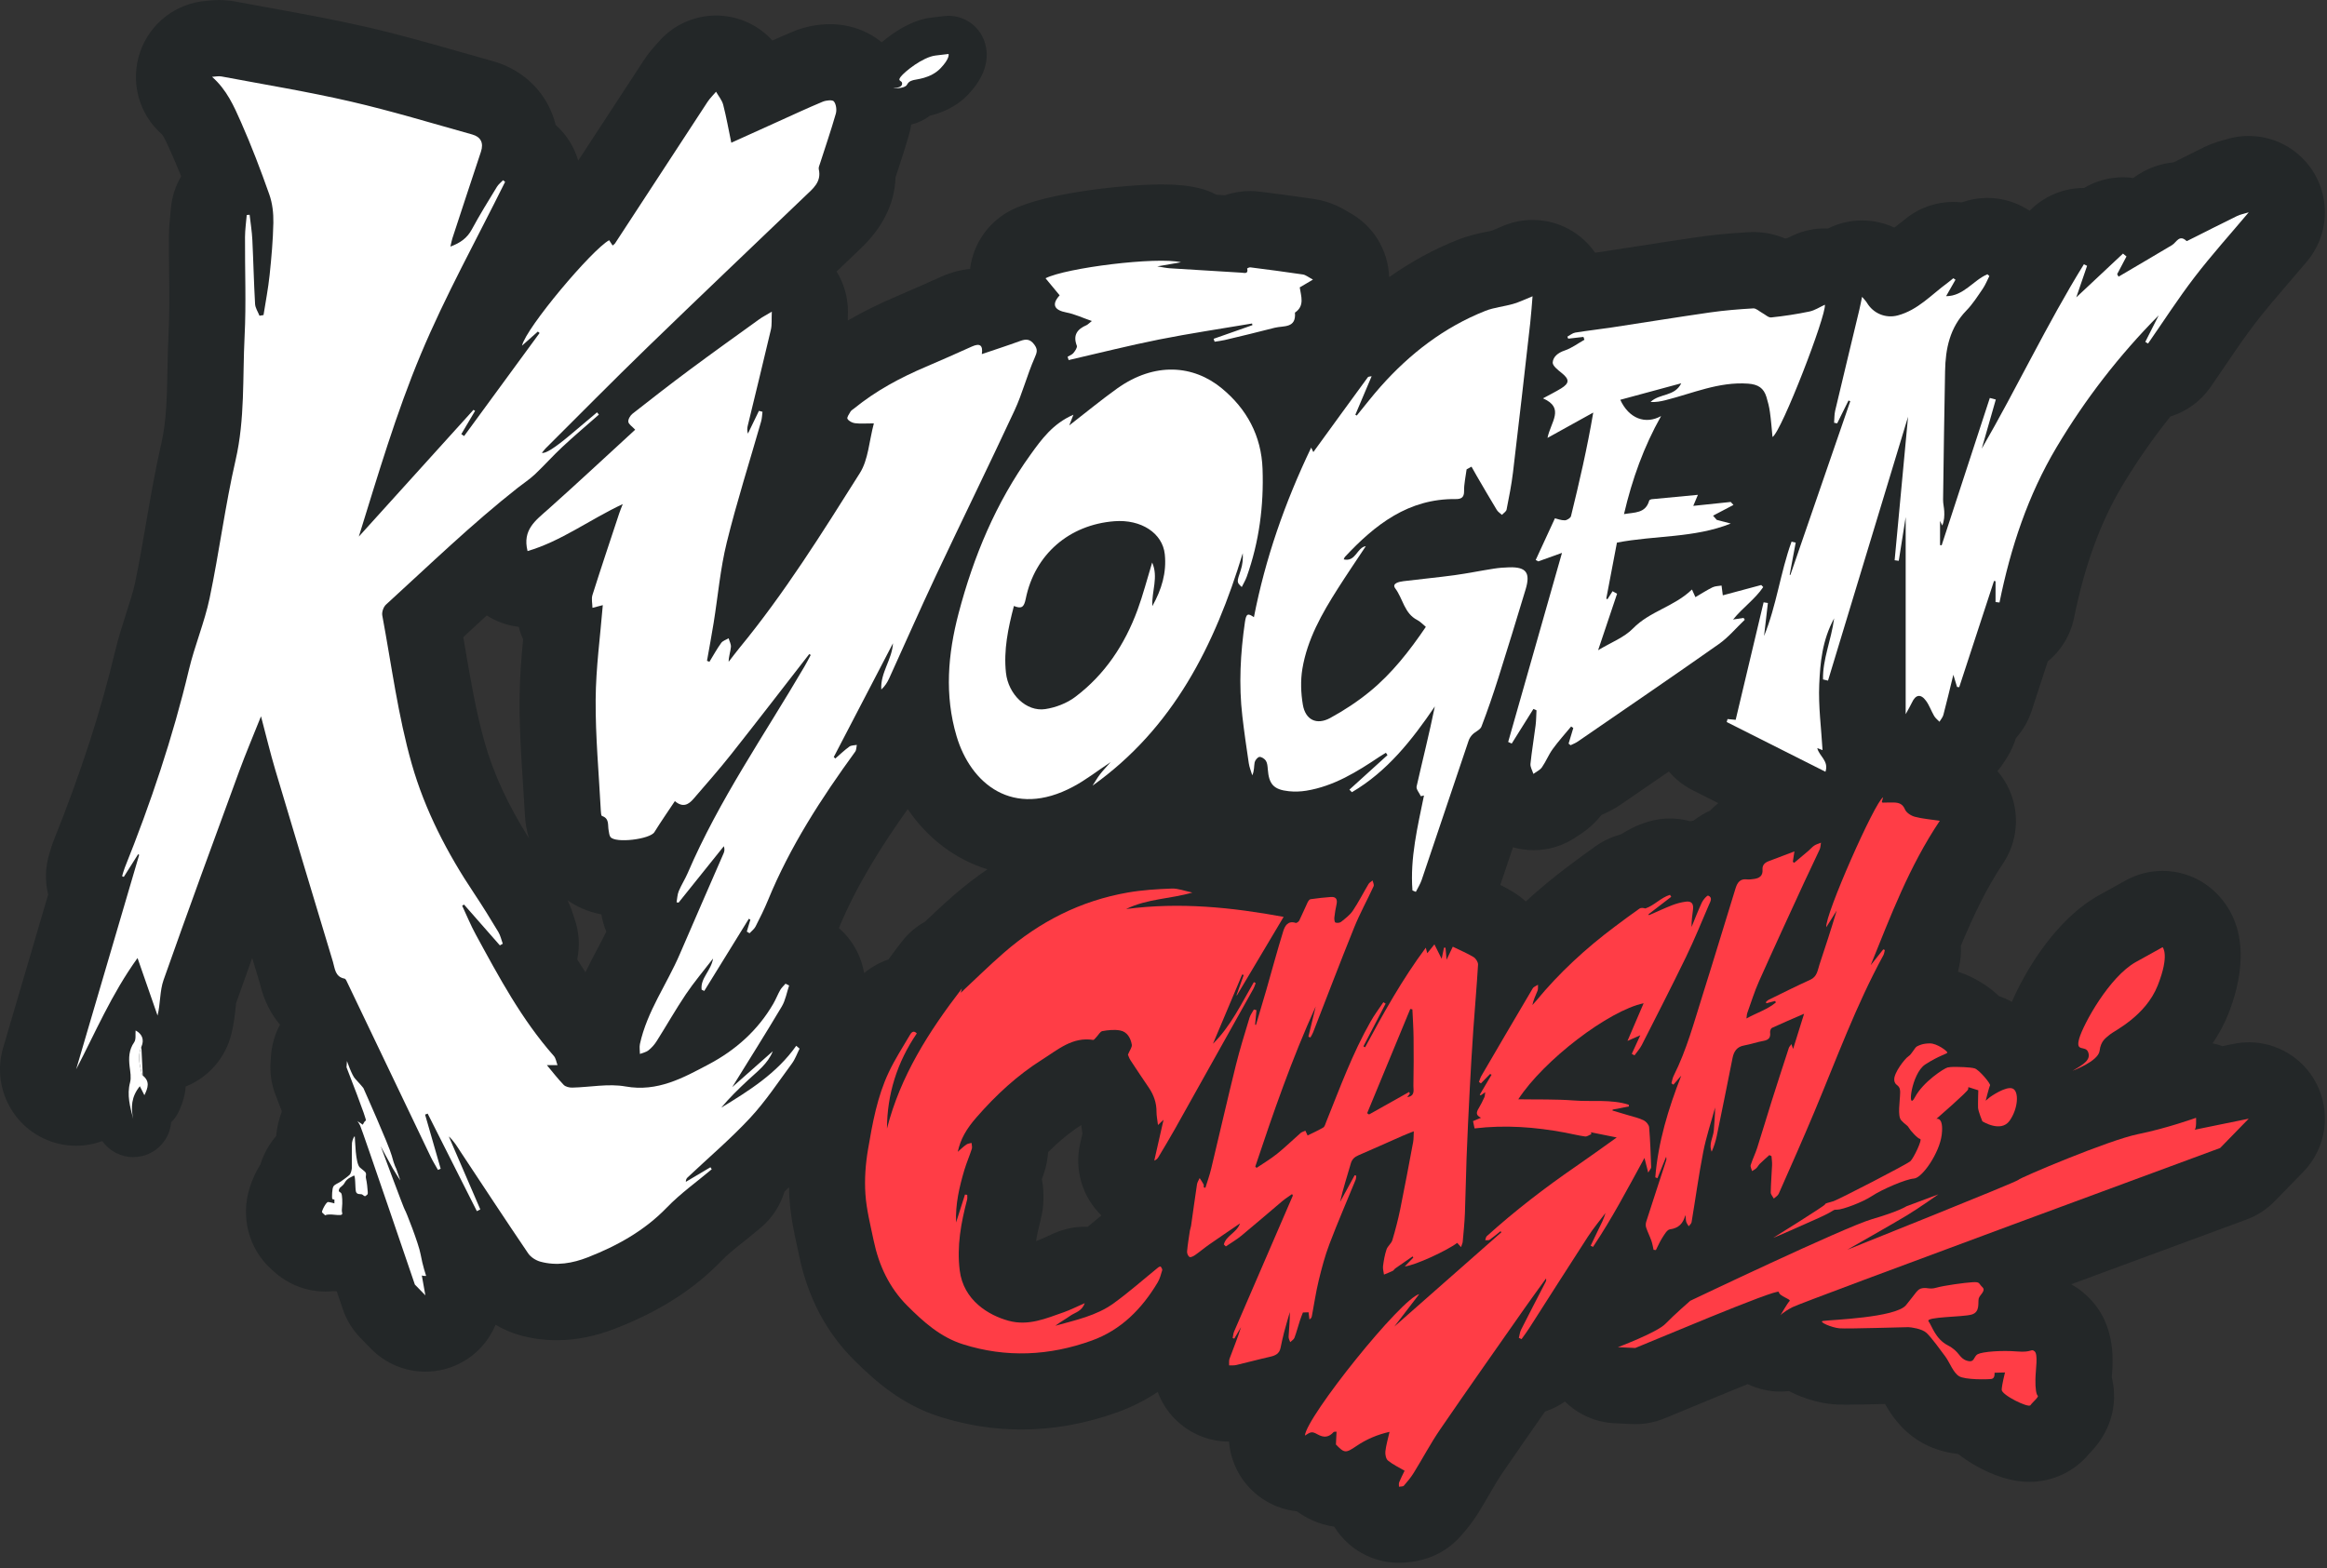 <svg width="224" height="151" viewBox="0 0 224 151" fill="none" xmlns="http://www.w3.org/2000/svg">
<rect x="0" y="0" width="224" height="151" fill="#333333" stroke="none"/>
<g clip-path="url(#clip0_237_22224)">
<path d="M216.469 100.359C215.985 100.359 215.498 100.409 215.011 100.507C214.684 100.572 214.317 100.65 213.929 100.727C213.621 100.613 213.303 100.526 212.986 100.455C213.562 99.617 214.089 98.671 214.512 97.602C215.615 94.816 216.935 89.61 213.362 86.015C211.95 84.596 210.072 83.854 208.17 83.854C206.961 83.854 205.743 84.154 204.63 84.769L202.065 86.191C197.869 88.513 194.916 93.555 193.664 96.464C193.263 96.241 192.847 96.053 192.418 95.907C191.943 95.447 191.373 95.002 190.695 94.588C189.967 94.142 189.227 93.802 188.478 93.561C188.515 93.41 188.549 93.267 188.574 93.138C188.737 92.442 188.793 91.743 188.756 91.06C189.936 88.241 191.182 85.573 192.813 83.14C194.213 81.05 194.447 78.392 193.439 76.089C193.143 75.412 192.748 74.793 192.276 74.249C192.495 73.99 192.699 73.718 192.884 73.427C193.282 72.846 193.738 72.088 194.055 71.068C194.718 70.329 195.239 69.445 195.563 68.453L197.12 63.692C198.381 62.653 199.306 61.191 199.654 59.475C200.672 54.461 202.176 50.322 204.26 46.825C205.66 44.476 207.223 42.229 208.931 40.099C210.442 39.632 211.814 38.673 212.782 37.279C213.251 36.605 213.713 35.925 214.176 35.242C215.162 33.789 216.093 32.42 217.064 31.152C218.06 29.854 219.179 28.552 220.363 27.174C220.903 26.546 221.446 25.912 221.991 25.266C223.113 23.974 223.795 22.286 223.795 20.44C223.795 16.542 220.77 13.355 216.944 13.108C216.784 13.098 216.624 13.092 216.463 13.092C216.226 13.092 215.985 13.105 215.748 13.126C215.227 13.176 214.724 13.281 214.243 13.435C214.213 13.445 214.182 13.451 214.151 13.46C213.71 13.578 212.973 13.775 212.128 14.19C211.163 14.663 210.198 15.145 209.24 15.63C208.108 15.738 206.727 16.122 205.349 17.136C205.022 17.093 204.692 17.068 204.362 17.068C203.064 17.068 201.769 17.411 200.622 18.097C200.616 18.097 200.61 18.097 200.604 18.097C198.662 18.097 196.765 18.873 195.375 20.292C194.16 19.482 192.745 19.059 191.311 19.059C190.482 19.059 189.65 19.201 188.845 19.488C188.574 19.457 188.302 19.442 188.028 19.442C186.397 19.442 184.772 19.986 183.437 21.062C183.354 21.13 183.271 21.198 183.188 21.266L183.104 21.334C182.836 21.532 182.583 21.727 182.346 21.915C181.381 21.464 180.323 21.226 179.244 21.226C178.655 21.226 178.06 21.297 177.471 21.445C176.944 21.575 176.445 21.764 175.97 22.002C175.865 21.998 175.763 21.992 175.659 21.992C174.632 21.992 173.602 22.209 172.643 22.645C172.428 22.744 172.236 22.836 172.073 22.92C171.993 22.935 171.913 22.948 171.833 22.963C171.031 22.626 170.004 22.342 168.796 22.342C168.657 22.342 168.494 22.348 168.355 22.354C166.449 22.465 164.976 22.608 163.558 22.808C161.532 23.099 159.497 23.418 157.53 23.724C156.365 23.906 155.196 24.088 154.031 24.265C153.87 24.289 153.707 24.308 153.547 24.332C152.236 22.444 150.066 21.201 147.606 21.179C147.581 21.179 147.553 21.179 147.529 21.179C147.445 21.179 147.365 21.179 147.282 21.182C146.339 21.213 145.441 21.424 144.621 21.782C144.421 21.866 144.227 21.946 144.039 22.029C143.891 22.091 143.696 22.175 143.601 22.212C143.499 22.236 143.283 22.28 143.123 22.314C142.395 22.459 141.399 22.663 140.286 23.105C137.99 24.017 135.797 25.22 133.719 26.688C133.636 24.057 132.153 21.671 129.835 20.434L129.779 20.4C129.289 20.104 128.139 19.408 126.514 19.164C124.816 18.907 123.123 18.691 121.486 18.48L121.295 18.456C120.986 18.416 120.656 18.394 120.348 18.394C119.522 18.394 118.696 18.536 117.909 18.799C117.638 18.784 117.37 18.765 117.099 18.75C116.562 18.468 115.986 18.249 115.372 18.103C114.376 17.868 113.242 17.757 111.799 17.757C108.565 17.757 100.749 18.508 97.339 20.239C95.35 21.25 93.929 23.114 93.476 25.303C93.436 25.501 93.405 25.696 93.383 25.894C92.449 25.983 91.515 26.234 90.59 26.648L90.504 26.685C89.052 27.334 87.68 27.949 86.289 28.54C84.591 29.26 83.04 30.03 81.612 30.861C81.612 30.821 81.612 30.778 81.612 30.741C81.612 30.651 81.612 30.552 81.612 30.447C81.621 30.302 81.625 30.154 81.625 30.005C81.625 28.589 81.224 27.266 80.53 26.144C81.208 25.495 81.89 24.846 82.568 24.197L82.716 24.057C84.96 21.958 86.126 19.624 86.2 17.093C86.246 16.95 86.292 16.808 86.342 16.663C86.727 15.485 87.128 14.27 87.492 12.993C87.587 12.666 87.661 12.332 87.714 11.995C88.401 11.825 89.002 11.537 89.499 11.142C90.454 10.916 91.95 10.4 93.171 9.126C95.443 6.752 95.095 4.755 94.684 3.775C94.052 2.266 92.499 1.354 90.877 1.549L89.631 1.697C87.794 1.917 86.006 3.101 84.877 4.072C83.508 2.952 81.76 2.328 79.889 2.328C78.702 2.328 77.453 2.575 76.377 3.024C75.687 3.311 75.011 3.608 74.352 3.901C73.137 2.563 71.46 1.704 69.625 1.53C69.394 1.509 69.16 1.496 68.928 1.496C66.792 1.496 64.748 2.433 63.348 4.084C63.314 4.121 63.277 4.164 63.237 4.208C62.944 4.529 62.454 5.07 61.979 5.797C59.975 8.854 57.98 11.911 55.983 14.972L55.659 15.466C55.283 14.168 54.546 12.966 53.488 12.026C53.325 11.358 53.081 10.712 52.755 10.097C51.66 8.035 49.764 6.535 47.415 5.88C46.437 5.608 45.463 5.33 44.489 5.051C41.551 4.214 38.514 3.345 35.4 2.625C32.249 1.898 29.098 1.326 26.049 0.773C24.921 0.569 23.795 0.365 22.67 0.152C22.155 0.056 21.625 0.006 21.088 0.006C20.552 0.006 20.123 0.056 19.889 0.081C16.975 0.291 14.457 2.217 13.492 4.993C12.511 7.818 13.337 10.959 15.582 12.931C15.782 13.129 16.201 14.075 16.479 14.703L16.507 14.765C16.818 15.473 17.127 16.202 17.438 16.975C16.889 17.905 16.541 18.969 16.448 20.107C16.433 20.28 16.414 20.453 16.399 20.626C16.337 21.216 16.263 21.949 16.26 22.79C16.254 23.946 16.266 25.093 16.279 26.2C16.3 28.234 16.325 30.157 16.229 32.015C16.168 33.236 16.146 34.423 16.121 35.57C16.072 38.123 16.026 40.538 15.542 42.64C14.938 45.27 14.49 47.877 14.056 50.396C13.717 52.374 13.393 54.245 13.008 56.087C12.826 56.956 12.499 57.964 12.156 59.03C11.796 60.149 11.386 61.42 11.062 62.78C9.702 68.484 7.791 74.385 5.21 80.822C5.004 81.338 4.871 81.789 4.794 82.058L4.76 82.169C4.344 83.499 4.322 84.865 4.637 86.136L0.299 100.897C-0.765 104.52 1.085 108.363 4.575 109.782C5.472 110.146 6.407 110.32 7.325 110.32C8.189 110.32 9.043 110.162 9.844 109.868C10.526 110.827 11.636 111.414 12.826 111.414C13.109 111.414 13.396 111.38 13.683 111.312C15.252 110.935 16.346 109.593 16.479 108.057C16.766 107.772 17.009 107.435 17.191 107.058C17.632 106.149 17.832 105.336 17.869 104.619C20.028 103.757 21.705 101.896 22.278 99.537C22.522 98.541 22.614 97.657 22.682 97.014C22.698 96.878 22.713 96.705 22.728 96.585C23.237 95.138 23.755 93.688 24.276 92.238L24.998 94.631L25.004 94.662C25.414 96.399 26.129 97.691 26.955 98.665C26.468 99.565 26.163 100.572 26.089 101.648L26.046 102.26C25.978 103.243 26.108 104.233 26.428 105.163C26.453 105.24 26.588 105.596 26.789 106.112C26.909 106.418 27.02 106.709 27.122 106.978C27.119 107.006 27.119 107.033 27.116 107.058C26.86 107.732 26.684 108.459 26.598 109.222C26.591 109.275 26.585 109.327 26.582 109.38C26.36 109.636 26.145 109.924 25.941 110.239C25.543 110.857 25.26 111.497 25.062 112.128C24.643 112.793 24.301 113.528 24.045 114.329C23.132 117.182 23.949 120.231 26.08 122.172C27.942 123.974 29.949 124.358 31.327 124.358C31.577 124.358 31.823 124.345 32.07 124.32C32.178 124.327 32.292 124.333 32.416 124.336C32.613 124.914 32.807 125.489 33.001 126.058C33.353 127.093 33.932 128.039 34.697 128.822L35.708 129.86C37.12 131.31 39.023 132.071 40.953 132.071C42.093 132.071 43.243 131.805 44.304 131.254C45.879 130.441 47.054 129.112 47.705 127.554C48.444 127.996 49.246 128.345 50.085 128.574C51.222 128.886 52.403 129.044 53.593 129.044C55.434 129.044 57.342 128.661 59.26 127.91C63.548 126.228 66.789 124.15 69.465 121.381C70.035 120.787 70.849 120.138 71.709 119.452C72.197 119.062 72.702 118.657 73.223 118.218C74.345 117.272 75.119 116.054 75.52 114.731C75.665 114.592 75.81 114.447 75.955 114.304C75.961 114.682 75.973 115.059 75.998 115.43C76.115 117.179 76.451 118.728 76.75 120.095C76.812 120.373 76.871 120.648 76.929 120.923C77.758 124.905 79.522 128.265 82.17 130.911C84.356 133.094 86.875 135.273 90.485 136.417C93.047 137.23 95.683 137.641 98.316 137.641C101.393 137.641 104.51 137.082 107.578 135.975C108.95 135.48 110.239 134.828 111.444 134.024C111.802 134.989 112.363 135.879 113.103 136.627C114.481 138.022 116.356 138.804 118.304 138.804C118.492 141.141 119.787 143.277 121.831 144.507C122.765 145.07 123.789 145.407 124.834 145.515C125.71 146.149 126.903 146.779 128.429 146.993C128.824 147.633 129.32 148.217 129.906 148.718C131.244 149.862 132.933 150.474 134.66 150.474C134.934 150.474 135.209 150.458 135.483 150.427C138.088 150.202 139.719 148.922 140.635 147.877C141.11 147.336 141.732 146.591 142.306 145.667C142.682 145.061 143.021 144.476 143.351 143.911C143.807 143.128 144.236 142.39 144.658 141.778C145.996 139.827 147.365 137.855 148.728 135.907C149.406 135.684 150.051 135.363 150.646 134.949C151.894 136.173 153.571 136.952 155.421 137.038L157.083 137.116C157.197 137.122 157.311 137.125 157.425 137.125C158.295 137.125 159.158 136.97 159.975 136.667C160.234 136.572 160.527 136.451 162.071 135.808C164.535 134.782 166.591 133.938 168.235 133.27C169.243 133.755 170.322 133.99 171.389 133.99C171.663 133.99 171.937 133.969 172.212 133.938C172.563 134.126 172.942 134.303 173.356 134.463C174.077 134.745 175.199 135.1 176.445 135.208C176.787 135.239 177.157 135.249 177.727 135.249C178.655 135.249 180.151 135.215 181.458 135.184C181.988 136.123 182.962 137.657 184.757 138.76C185.811 139.41 187.017 139.818 188.509 140.009C190.171 141.311 192.85 142.683 195.335 142.683C197.586 142.683 199.688 141.688 201.094 139.988C201.788 139.27 203.678 137.242 203.493 134C203.465 133.533 203.394 133.069 203.283 132.621C203.286 132.581 203.289 132.54 203.292 132.5C203.419 130.853 203.715 126.995 200.419 124.361C200.074 124.082 199.725 123.851 199.377 123.656C205.259 121.479 211.284 119.254 216.251 117.424C217.277 117.046 218.202 116.444 218.967 115.658L221.717 112.836C223.964 110.527 224.445 107.021 222.907 104.189C221.606 101.797 219.118 100.356 216.476 100.356L216.469 100.359ZM83.181 93.691C82.901 92.025 82.05 90.488 80.752 89.36C82.513 85.1 85.016 81.23 87.378 77.906C89.298 80.732 91.975 82.76 95.051 83.7C93.938 84.457 92.856 85.292 91.808 86.204C90.828 87.06 89.915 87.916 89.033 88.751C88.185 89.224 87.421 89.873 86.798 90.68C86.382 91.221 85.953 91.787 85.522 92.38C84.677 92.671 83.888 93.116 83.181 93.688V93.691ZM55.563 92.377C55.831 91.088 55.758 89.719 55.286 88.405L55.261 88.321C55.147 87.96 54.962 87.366 54.626 86.677C55.465 87.273 56.535 87.78 57.891 88.046C57.983 88.618 58.144 89.174 58.363 89.7C58.101 90.238 57.798 90.81 57.487 91.4C57.117 92.102 56.732 92.835 56.356 93.611C56.087 93.206 55.822 92.794 55.56 92.374L55.563 92.377ZM162.926 76.082L165.407 77.331C165.124 77.554 164.855 77.795 164.609 78.052C164.048 78.308 163.521 78.63 163.033 79.007C162.922 79.028 162.814 79.047 162.707 79.075C162.075 78.899 161.418 78.809 160.755 78.809C160.052 78.809 159.34 78.911 158.64 79.121C157.539 79.452 156.661 79.937 156.026 80.339C155.165 80.571 154.351 80.948 153.615 81.465C152.785 82.046 151.999 82.633 151.241 83.199L151.105 83.301C149.591 84.432 148.185 85.591 146.872 86.797C146.49 86.451 146.076 86.139 145.629 85.867C145.204 85.607 144.8 85.397 144.421 85.205C144.828 83.996 145.235 82.791 145.642 81.582C146.289 81.764 146.952 81.86 147.612 81.86C149.092 81.86 150.556 81.412 151.796 80.543C152.255 80.253 153.251 79.622 154.154 78.472C154.24 78.435 154.327 78.395 154.413 78.352L154.444 78.339C154.737 78.206 155.344 77.928 156.01 77.47L158.924 75.467C159.494 75.075 160.071 74.679 160.647 74.283C161.267 75.013 162.031 75.631 162.929 76.082H162.926ZM44.939 61.027C45.583 60.431 46.221 59.843 46.857 59.259C46.952 59.321 47.051 59.38 47.15 59.438C48.016 59.936 48.962 60.242 49.934 60.356C50.038 60.771 50.18 61.173 50.356 61.559C50.18 63.408 50.026 65.318 50.014 67.328C49.995 70.094 50.168 72.778 50.337 75.374C50.402 76.395 50.47 77.412 50.522 78.432C50.569 79.291 50.714 80.052 50.926 80.726C48.919 77.538 47.526 74.534 46.681 71.575C45.827 68.586 45.287 65.395 44.711 62.02C44.674 61.797 44.634 61.575 44.597 61.349C44.711 61.244 44.825 61.136 44.942 61.03L44.939 61.027ZM100.185 117.374C100.456 116.338 100.462 115.47 100.438 114.886C100.428 114.431 100.379 113.983 100.29 113.55C100.367 113.337 100.447 113.105 100.527 112.858C100.752 112.162 100.851 111.507 100.888 110.941C101.945 109.887 103 109.021 104.082 108.326C104.11 108.551 104.137 108.749 104.162 108.916C104.171 108.987 104.184 109.061 104.196 109.145L103.974 110.119C103.403 112.632 104.19 115.25 106.024 117.028C105.833 117.186 105.642 117.346 105.451 117.504C105.198 117.714 104.948 117.921 104.705 118.125C104.609 118.122 104.516 118.119 104.424 118.119C103.434 118.119 102.435 118.32 101.492 118.734C101.196 118.864 100.922 118.991 100.66 119.111C100.425 119.22 100.105 119.365 100 119.402C99.91 119.433 99.821 119.464 99.731 119.498C99.821 118.901 99.975 118.209 100.194 117.377L100.185 117.374Z" fill="#232728"/>
<path d="M77.9 62.975C75.397 66.196 72.912 69.43 70.38 72.629C69.218 74.098 67.976 75.501 66.755 76.92C66.292 77.455 65.753 77.804 64.963 77.137C64.285 78.16 63.613 79.124 62.993 80.123C62.568 80.812 59.226 81.22 58.76 80.587C58.643 80.426 58.634 80.182 58.591 79.971C58.483 79.458 58.689 78.815 57.953 78.568C57.863 78.537 57.845 78.231 57.835 78.049C57.65 74.49 57.314 70.932 57.339 67.377C57.358 64.301 57.786 61.228 58.026 58.267C57.789 58.328 57.41 58.428 57.031 58.526C57.025 58.112 56.913 57.664 57.031 57.29C57.863 54.656 58.745 52.041 59.611 49.416C59.694 49.163 59.802 48.915 59.947 48.535C56.75 50.037 54.003 52.121 50.784 53.061C50.263 51.005 51.571 50.102 52.745 49.054C55.582 46.523 58.359 43.926 61.144 41.375C60.851 41.057 60.514 40.853 60.484 40.609C60.453 40.368 60.669 40.006 60.885 39.836C62.697 38.411 64.519 36.995 66.369 35.619C68.592 33.968 70.846 32.355 73.094 30.735C73.386 30.525 73.713 30.358 74.296 30.008C74.262 30.759 74.317 31.27 74.207 31.743C73.485 34.822 72.727 37.894 71.984 40.97C71.925 41.208 71.9 41.453 71.996 41.752C72.35 41.02 72.705 40.287 73.056 39.558C73.171 39.589 73.285 39.619 73.399 39.65C73.356 39.963 73.353 40.284 73.266 40.581C72.156 44.464 70.923 48.316 69.958 52.235C69.335 54.764 69.113 57.389 68.697 59.97C68.5 61.191 68.272 62.409 68.056 63.627C68.133 63.658 68.213 63.692 68.29 63.723C68.663 63.114 69.005 62.486 69.422 61.908C69.573 61.695 69.893 61.605 70.137 61.457C70.217 61.738 70.383 62.026 70.359 62.298C70.316 62.752 70.146 63.197 70.14 63.723C70.479 63.287 70.809 62.842 71.16 62.412C75.514 57.123 79.133 51.32 82.774 45.546C83.588 44.253 83.659 42.491 84.119 40.766C83.339 40.766 82.811 40.813 82.3 40.748C82.034 40.714 81.701 40.541 81.578 40.327C81.501 40.197 81.739 39.854 81.871 39.632C81.948 39.505 82.102 39.425 82.222 39.326C84.316 37.622 86.665 36.361 89.141 35.31C90.627 34.679 92.101 34.018 93.571 33.359C94.311 33.029 94.641 33.223 94.512 34.095C95.766 33.669 96.994 33.273 98.205 32.831C98.769 32.624 99.164 32.636 99.565 33.18C99.919 33.662 99.824 33.934 99.593 34.463C98.865 36.111 98.421 37.885 97.663 39.514C95.181 44.847 92.588 50.127 90.081 55.45C88.543 58.718 87.094 62.026 85.595 65.309C85.417 65.698 85.192 66.066 84.834 66.391C84.729 64.78 85.873 63.516 85.959 61.939C84.06 65.59 82.161 69.241 80.259 72.892C80.308 72.939 80.357 72.985 80.407 73.034C80.854 72.648 81.282 72.234 81.76 71.887C81.942 71.754 82.235 71.773 82.478 71.724C82.429 71.943 82.445 72.212 82.321 72.379C79.056 76.874 76.044 81.514 73.926 86.683C73.571 87.545 73.155 88.383 72.73 89.212C72.603 89.459 72.35 89.644 72.153 89.858C72.064 89.805 71.977 89.749 71.888 89.697L72.233 88.55C72.184 88.522 72.135 88.491 72.085 88.463C70.655 90.779 69.224 93.097 67.794 95.413C67.71 95.373 67.624 95.336 67.541 95.295C67.396 94.198 68.444 93.484 68.641 92.291C67.692 93.527 66.792 94.588 66.021 95.734C65.031 97.206 64.156 98.755 63.206 100.254C62.999 100.582 62.725 100.891 62.423 101.132C62.198 101.311 61.877 101.37 61.6 101.481C61.6 101.163 61.535 100.829 61.6 100.523C62.287 97.37 64.199 94.761 65.444 91.855C66.832 88.624 68.247 85.406 69.647 82.182C69.73 81.99 69.782 81.789 69.677 81.477C68.225 83.288 66.77 85.1 65.318 86.912C65.253 86.899 65.192 86.887 65.127 86.874C65.192 86.516 65.201 86.132 65.337 85.805C65.586 85.205 65.947 84.652 66.203 84.055C69.224 77.013 73.596 70.744 77.441 64.171C77.653 63.81 77.841 63.435 78.042 63.065C77.996 63.037 77.949 63.009 77.903 62.978L77.9 62.975Z" fill="white"/>
<path d="M13.609 100.795C13.236 101.648 13.424 102.47 13.636 103.311C13.658 103.398 13.68 103.509 13.744 103.562" fill="white"/>
<path d="M85.956 8.508C86.484 8.437 86.829 8.378 86.841 8.047C86.853 7.716 86.335 7.862 86.712 7.382C87.088 6.9 88.817 5.494 90.063 5.345L91.308 5.197C91.308 5.197 91.475 5.596 90.528 6.582C89.582 7.568 88.148 7.636 87.945 7.707C87.741 7.778 87.51 7.79 87.297 8.171C87.085 8.551 85.956 8.508 85.956 8.508Z" fill="white"/>
<path d="M199.503 103.101C200.582 102.48 201.279 102.05 201.014 101.323C200.752 100.597 199.759 101.37 200.148 99.997C200.536 98.625 203.043 94.046 205.608 92.624L208.173 91.202C208.173 91.202 208.882 91.916 207.704 94.887C206.526 97.858 203.48 99.271 203.101 99.611C202.722 99.948 202.235 100.176 202.108 101.184C201.982 102.192 199.503 103.101 199.503 103.101Z" fill="#FF3D46"/>
<path d="M85.377 108.681C86.665 103.63 89.382 99.355 92.6 95.172C92.523 95.435 92.489 95.555 92.48 95.595C93.828 94.34 95.181 93.002 96.615 91.753C100.065 88.745 104.023 86.732 108.543 85.941C109.94 85.697 111.37 85.607 112.788 85.555C113.408 85.533 114.037 85.786 114.78 85.941C112.631 86.562 110.433 86.528 108.398 87.527C113.59 86.841 118.615 87.372 123.564 88.281C122.035 90.85 120.552 93.345 119.069 95.837C119.053 95.837 119.038 95.833 119.026 95.83C119.257 95.181 119.488 94.532 119.719 93.883C119.67 93.864 119.624 93.846 119.574 93.827C118.637 96.05 117.7 98.272 116.763 100.498C118.495 98.786 119.503 96.609 120.7 94.563C120.758 94.594 120.817 94.628 120.875 94.659C120.798 94.85 120.74 95.054 120.638 95.234C118.131 99.722 115.625 104.208 113.109 108.69C112.594 109.612 112.045 110.514 111.506 111.42C111.423 111.562 111.299 111.68 111.111 111.751C111.41 110.437 111.709 109.12 112.005 107.816C111.876 107.936 111.74 108.069 111.469 108.323C111.407 107.809 111.324 107.432 111.327 107.058C111.333 106.202 111.071 105.445 110.599 104.746C110.004 103.862 109.403 102.981 108.824 102.09C108.685 101.877 108.611 101.624 108.577 101.546C108.743 101.135 108.993 100.832 108.947 100.579C108.836 99.945 108.503 99.345 107.825 99.219C107.276 99.117 106.678 99.181 106.12 99.28C105.904 99.317 105.741 99.648 105.549 99.843C105.445 99.948 105.318 100.143 105.229 100.13C103.234 99.812 101.828 101.073 100.336 102.013C97.937 103.522 95.872 105.435 94.009 107.571C93.01 108.718 92.474 109.652 92.193 110.904C92.465 110.669 92.724 110.415 93.013 110.208C93.152 110.109 93.35 110.094 93.522 110.045C93.535 110.236 93.602 110.443 93.55 110.613C93.328 111.3 93.038 111.961 92.832 112.651C92.344 114.289 91.959 115.952 92.033 117.708C92.32 116.812 92.607 115.915 92.89 115.019C92.961 115.028 93.035 115.037 93.106 115.046C93.106 115.204 93.134 115.368 93.094 115.513C92.508 117.742 92.095 119.974 92.382 122.308C92.739 125.205 95.162 126.648 97.099 127.174C99.004 127.69 100.687 126.948 102.402 126.349C103.037 126.126 103.641 125.814 104.415 125.477C104.143 126.271 103.484 126.367 103.034 126.685C102.565 127.019 102.053 127.294 101.591 127.65C103.533 127.106 105.537 126.692 107.193 125.495C108.682 124.42 110.063 123.192 111.494 122.033C111.558 121.98 111.719 121.931 111.731 121.949C111.799 122.058 111.904 122.206 111.876 122.305C111.756 122.707 111.648 123.13 111.435 123.486C109.918 126.024 107.914 128.061 105.093 129.078C101.011 130.55 96.858 130.754 92.687 129.431C90.529 128.747 88.898 127.285 87.338 125.724C85.59 123.974 84.597 121.826 84.097 119.436C83.789 117.949 83.404 116.462 83.305 114.957C83.209 113.535 83.317 112.066 83.558 110.66C83.989 108.131 84.446 105.581 85.556 103.237C86.135 102.01 86.878 100.86 87.566 99.688C87.707 99.447 87.908 99.147 88.253 99.5C86.363 102.285 85.392 105.336 85.38 108.694L85.377 108.681Z" fill="#FF3D46"/>
<path d="M117.808 119.835C118.005 118.972 119.044 118.713 119.365 117.797C118.316 118.515 117.361 119.158 116.414 119.819C115.939 120.15 115.495 120.527 115.021 120.858C114.869 120.963 114.604 121.09 114.503 121.028C114.364 120.941 114.253 120.676 114.268 120.502C114.327 119.829 114.441 119.161 114.54 118.493C114.564 118.335 114.632 118.184 114.654 118.026C114.845 116.697 115.021 115.365 115.224 114.035C115.255 113.825 115.391 113.633 115.48 113.432C115.606 113.63 115.745 113.822 115.853 114.029C115.893 114.109 115.868 114.224 115.875 114.323C115.927 114.338 115.979 114.354 116.032 114.369C116.22 113.76 116.439 113.157 116.587 112.539C117.385 109.219 118.144 105.886 118.964 102.572C119.343 101.033 119.821 99.518 120.277 98C120.364 97.716 120.555 97.465 120.7 97.2C120.783 97.221 120.866 97.243 120.949 97.264C120.906 97.731 120.86 98.195 120.817 98.662C120.844 98.671 120.872 98.677 120.9 98.686C121.23 97.567 121.569 96.451 121.893 95.332C122.435 93.444 122.941 91.545 123.524 89.666C123.681 89.162 123.971 88.615 124.726 88.862C124.809 88.89 125.013 88.748 125.068 88.636C125.349 88.068 125.589 87.477 125.864 86.902C125.925 86.775 126.039 86.596 126.15 86.581C126.798 86.485 127.452 86.417 128.102 86.367C128.626 86.327 128.762 86.608 128.654 87.091C128.561 87.502 128.494 87.922 128.447 88.343C128.429 88.507 128.466 88.794 128.552 88.828C128.709 88.887 128.972 88.862 129.101 88.757C129.505 88.432 129.943 88.108 130.226 87.687C130.778 86.865 131.228 85.972 131.737 85.118C131.82 84.979 131.993 84.89 132.125 84.778C132.166 84.964 132.292 85.189 132.227 85.329C131.62 86.655 130.908 87.935 130.362 89.286C129.002 92.646 127.717 96.037 126.397 99.413C126.332 99.58 126.231 99.734 126.144 99.895C126.08 99.871 126.012 99.846 125.947 99.821C126.181 98.853 126.416 97.883 126.65 96.915C124.368 101.926 122.574 107.114 120.835 112.323C120.878 112.366 120.918 112.409 120.962 112.449C121.625 112.001 122.318 111.59 122.941 111.089C123.724 110.462 124.439 109.754 125.198 109.092C125.321 108.984 125.503 108.944 125.66 108.873C125.731 109.03 125.805 109.188 125.87 109.33C126.357 109.089 126.884 108.854 127.378 108.563C127.522 108.477 127.578 108.23 127.652 108.047C128.975 104.764 130.186 101.432 131.944 98.346C132.307 97.707 132.754 97.113 133.165 96.498C133.238 96.544 133.309 96.591 133.383 96.634C132.671 98.006 131.956 99.376 131.244 100.748C131.299 100.779 131.352 100.807 131.407 100.838C133.158 97.58 134.947 94.346 137.247 91.249C137.327 91.545 137.354 91.65 137.391 91.783C137.598 91.53 137.792 91.289 138.079 90.93C138.335 91.443 138.551 91.87 138.776 92.321C138.85 91.96 138.927 91.604 139.001 91.249C139.05 91.249 139.099 91.249 139.146 91.249C139.18 91.62 139.214 91.99 139.251 92.405C139.466 91.947 139.67 91.518 139.846 91.153C140.585 91.514 141.245 91.787 141.85 92.154C142.068 92.287 142.294 92.646 142.278 92.887C142.155 94.995 141.964 97.097 141.819 99.203C141.686 101.129 141.575 103.055 141.473 104.984C141.359 107.151 141.258 109.318 141.174 111.488C141.107 113.275 141.085 115.062 141.014 116.848C140.977 117.751 140.885 118.654 140.804 119.556C140.792 119.705 140.715 119.847 140.641 120.079C140.478 119.897 140.376 119.782 140.274 119.671C139.294 120.416 136.223 121.838 135.221 121.94C135.569 121.578 135.807 121.334 136.047 121.087C136.023 121.05 136.001 121.013 135.976 120.975C135.424 121.356 134.869 121.736 134.324 122.122C134.225 122.19 134.163 122.317 134.062 122.37C133.79 122.503 133.504 122.608 133.223 122.725C133.189 122.447 133.097 122.159 133.134 121.89C133.205 121.353 133.297 120.812 133.47 120.302C133.578 119.98 133.929 119.736 134.028 119.414C134.321 118.434 134.58 117.439 134.786 116.437C135.224 114.289 135.625 112.131 136.029 109.976C136.087 109.667 136.069 109.346 136.093 108.928C135.674 109.095 135.344 109.219 135.021 109.361C133.605 109.986 132.196 110.622 130.775 111.234C130.402 111.395 130.155 111.602 130.035 112.013C129.678 113.244 129.283 114.462 128.999 115.726C129.468 114.87 129.937 114.014 130.402 113.157C130.454 113.173 130.507 113.191 130.556 113.207C130.538 113.337 130.541 113.479 130.495 113.596C129.653 115.658 128.762 117.702 127.973 119.785C127.541 120.923 127.226 122.11 126.94 123.294C126.665 124.429 126.499 125.588 126.28 126.735C126.258 126.84 126.215 126.942 126.049 127.044C126.021 126.827 125.993 126.608 125.962 126.354C125.796 126.361 125.623 126.367 125.42 126.376C125.324 126.63 125.216 126.886 125.133 127.149C124.954 127.702 124.809 128.265 124.606 128.809C124.544 128.976 124.338 129.09 124.196 129.229C124.14 129.053 124.029 128.874 124.042 128.704C124.088 127.922 124.168 127.14 124.159 126.336C123.977 126.979 123.783 127.619 123.613 128.265C123.481 128.772 123.37 129.282 123.265 129.795C123.148 130.358 122.744 130.531 122.241 130.642C121.156 130.886 120.08 131.18 118.998 131.434C118.779 131.486 118.545 131.458 118.316 131.468C118.326 131.254 118.286 131.019 118.356 130.828C118.733 129.82 119.136 128.821 119.463 127.786C119.247 128.154 119.032 128.522 118.813 128.889C118.76 128.871 118.708 128.852 118.656 128.834C118.702 128.62 118.717 128.395 118.8 128.2C120.681 123.838 122.568 119.479 124.452 115.117C124.458 115.105 124.433 115.083 124.375 114.975C124.054 115.207 123.721 115.411 123.425 115.661C122.115 116.762 120.826 117.887 119.506 118.975C119.038 119.362 118.501 119.671 117.999 120.014C117.94 119.955 117.879 119.897 117.82 119.835H117.808ZM131.604 107.185C131.666 107.225 131.725 107.268 131.786 107.308C133.072 106.588 134.358 105.865 135.64 105.144C135.668 105.194 135.693 105.243 135.72 105.293C135.649 105.389 135.579 105.484 135.464 105.639C136.248 105.518 136.047 104.943 136.056 104.545C136.087 102.999 136.087 101.453 136.072 99.911C136.063 99.002 135.998 98.096 135.958 97.187C135.89 97.175 135.822 97.162 135.754 97.15C134.37 100.495 132.989 103.84 131.604 107.185Z" fill="#FF3D46"/>
<path d="M136.63 124.589C135.763 125.718 134.959 126.766 134.222 127.727C137.61 124.744 141.066 121.699 144.522 118.654C144.498 118.617 144.47 118.583 144.445 118.546C144.094 118.824 143.755 119.117 143.388 119.374C143.289 119.445 143.11 119.402 142.969 119.411C143.018 119.281 143.03 119.108 143.12 119.025C145.827 116.579 148.709 114.363 151.712 112.298C152.986 111.423 154.234 110.511 155.628 109.522C154.721 109.339 153.935 109.182 153.149 109.024C153.161 109.083 153.174 109.145 153.183 109.203C152.979 109.284 152.767 109.454 152.579 109.426C151.925 109.336 151.281 109.169 150.63 109.049C147.763 108.514 144.877 108.298 141.945 108.65C141.893 108.409 141.849 108.202 141.794 107.948C142.031 107.849 142.256 107.754 142.565 107.624C142.022 107.379 142.124 107.07 142.34 106.715C142.546 106.375 142.722 106.01 142.888 105.648C142.944 105.525 142.935 105.373 142.969 105.163C142.787 105.29 142.657 105.379 142.531 105.469C142.503 105.447 142.472 105.426 142.444 105.404C142.824 104.764 143.2 104.124 143.579 103.484C143.533 103.46 143.487 103.432 143.443 103.407C143.147 103.71 142.851 104.013 142.552 104.316C142.491 104.27 142.429 104.223 142.367 104.177C142.441 103.985 142.491 103.781 142.589 103.608C144.233 100.792 145.879 97.975 147.541 95.168C147.636 95.008 147.877 94.93 148.05 94.816C148.037 95.011 148.077 95.224 148.006 95.394C147.831 95.836 147.609 96.26 147.507 96.773C147.624 96.64 147.747 96.513 147.861 96.377C150.097 93.66 152.668 91.295 155.48 89.196C156.254 88.618 157.024 88.04 157.817 87.486C157.955 87.387 158.181 87.412 158.384 87.471C159.235 87.19 159.867 86.429 160.755 86.16C160.795 86.222 160.835 86.287 160.875 86.349C160.144 86.911 159.414 87.471 158.683 88.034C158.698 88.061 158.717 88.092 158.732 88.12C159.475 87.796 160.212 87.452 160.968 87.156C161.375 86.998 161.809 86.883 162.241 86.822C162.802 86.738 163.033 86.976 162.975 87.545C162.916 88.105 162.811 88.661 162.833 89.255C163.16 88.46 163.465 87.656 163.832 86.88C163.958 86.615 164.328 86.194 164.433 86.237C164.895 86.42 164.63 86.825 164.51 87.109C163.792 88.791 163.098 90.485 162.303 92.13C160.921 94.98 159.472 97.802 158.039 100.625C157.857 100.98 157.573 101.286 157.339 101.614C157.253 101.568 157.163 101.518 157.077 101.472C157.327 100.925 157.579 100.374 157.897 99.682C157.468 99.871 157.157 100.006 156.664 100.226C157.219 98.931 157.727 97.747 158.218 96.6C154.875 97.292 148.592 102.081 146.153 105.846C147.951 105.877 149.742 105.825 151.518 105.961C153.272 106.097 155.073 105.824 156.787 106.369L156.796 106.536C156.278 106.638 155.76 106.736 155.242 106.838C155.233 106.869 155.224 106.9 155.215 106.928C155.729 107.08 156.247 107.228 156.759 107.386C157.253 107.537 157.767 107.645 158.224 107.871C158.458 107.985 158.726 108.298 158.748 108.542C158.856 109.822 158.896 111.105 158.945 112.391C158.948 112.499 158.825 112.61 158.658 112.901C158.517 112.344 158.418 111.964 158.298 111.494C156.685 114.44 155.165 117.34 153.346 120.057C153.269 120.02 153.195 119.98 153.118 119.943C153.365 119.427 153.608 118.907 153.861 118.397C154.117 117.881 154.385 117.371 154.549 116.79C153.978 117.553 153.362 118.286 152.847 119.083C150.954 121.999 149.095 124.939 147.217 127.866C146.983 128.234 146.718 128.583 146.465 128.939L146.206 128.818C146.277 128.556 146.301 128.268 146.422 128.03C147.196 126.497 147.988 124.976 148.774 123.452C148.823 123.356 148.86 123.251 148.823 123.099C148.12 124.073 147.408 125.037 146.721 126.021C144.014 129.888 141.291 133.746 138.625 137.641C137.706 138.98 136.947 140.43 136.09 141.811C135.816 142.253 135.483 142.658 135.138 143.051C135.051 143.147 134.826 143.122 134.666 143.15C134.669 143.008 134.635 142.85 134.684 142.726C134.835 142.355 135.02 142 135.208 141.61C134.675 141.295 134.092 141.026 133.608 140.63C133.408 140.47 133.328 140.034 133.359 139.74C133.43 139.128 133.611 138.525 133.759 137.867C132.576 138.133 131.53 138.581 130.565 139.236C129.526 139.944 129.412 139.919 128.598 139.085C128.62 138.643 128.638 138.256 128.657 137.848C128.46 137.867 128.407 137.854 128.386 137.876C127.926 138.389 127.461 138.466 126.822 138.105C126.271 137.793 126.166 137.876 125.611 138.228C125.75 136.411 134.934 124.954 136.639 124.599L136.63 124.589Z" fill="#FF3D46"/>
<path d="M180.083 92.924C180.484 92.42 180.884 91.916 181.285 91.412C181.335 91.431 181.387 91.45 181.436 91.471C181.393 91.638 181.378 91.824 181.298 91.972C178.658 96.813 176.775 101.991 174.65 107.061C173.544 109.704 172.375 112.326 171.219 114.947C171.136 115.133 170.911 115.253 170.75 115.405C170.646 115.21 170.454 115.012 170.454 114.817C170.467 113.939 170.544 113.061 170.581 112.184C170.593 111.899 170.547 111.612 170.528 111.327C170.461 111.29 170.39 111.253 170.322 111.216C170.013 111.497 169.699 111.769 169.4 112.06C169.274 112.184 169.193 112.36 169.064 112.483C168.947 112.595 168.793 112.669 168.657 112.759C168.608 112.564 168.472 112.341 168.524 112.18C168.703 111.612 168.974 111.071 169.156 110.502C169.631 109.015 170.072 107.519 170.541 106.032C171.083 104.313 171.641 102.603 172.199 100.891C172.233 100.786 172.329 100.702 172.446 100.532C172.511 100.721 172.548 100.832 172.606 100.999C172.955 99.886 173.288 98.813 173.664 97.611C172.56 98.09 171.555 98.516 170.565 98.974C170.461 99.023 170.374 99.268 170.393 99.407C170.457 99.92 170.245 100.133 169.754 100.223C169.126 100.334 168.515 100.551 167.886 100.665C167.186 100.792 166.903 101.243 166.776 101.877C166.277 104.381 165.774 106.885 165.256 109.386C165.151 109.899 164.985 110.403 164.769 110.891C164.455 110.149 164.926 109.506 164.976 108.817C165.028 108.097 165.096 107.376 165.096 106.641C164.711 108.063 164.239 109.466 163.958 110.907C163.517 113.154 163.212 115.426 162.833 117.683C162.808 117.825 162.654 117.943 162.559 118.073C162.472 117.924 162.352 117.782 162.312 117.621C162.266 117.436 162.29 117.229 162.232 116.997C162.025 117.797 161.597 118.255 160.746 118.369C160.471 118.407 160.219 118.867 160.018 119.176C159.778 119.55 159.602 119.965 159.398 120.363C159.324 120.357 159.25 120.348 159.176 120.342C159.109 120.051 159.065 119.754 158.967 119.473C158.813 119.037 158.603 118.623 158.458 118.187C158.403 118.017 158.415 117.797 158.47 117.624C159.099 115.661 159.744 113.705 160.382 111.748C160.419 111.636 160.419 111.516 160.385 111.38C160.104 112.069 159.827 112.755 159.546 113.445C159.479 113.417 159.408 113.389 159.34 113.358C159.614 109.955 160.601 106.733 161.84 103.568C161.587 103.858 161.338 104.149 161.085 104.437C161.02 104.393 160.958 104.35 160.894 104.307C160.962 104.066 160.995 103.809 161.106 103.589C162.364 101.089 163.08 98.39 163.918 95.74C164.991 92.343 166.012 88.93 167.069 85.526C167.226 85.023 167.479 84.593 168.139 84.67C168.373 84.698 168.617 84.661 168.851 84.63C169.369 84.559 169.705 84.327 169.662 83.727C169.631 83.31 169.869 83.063 170.251 82.92C171.037 82.63 171.817 82.324 172.733 81.978L172.582 82.976C172.625 83.01 172.665 83.044 172.708 83.078C173.174 82.686 173.642 82.296 174.105 81.9C174.287 81.743 174.444 81.548 174.641 81.418C174.835 81.291 175.07 81.229 175.289 81.14C175.249 81.359 175.252 81.597 175.162 81.792C174.681 82.846 174.166 83.885 173.682 84.936C172.221 88.111 170.753 91.286 169.329 94.476C168.888 95.462 168.568 96.504 168.201 97.524C168.148 97.666 168.151 97.827 168.114 98.065C169.095 97.521 170.124 97.206 170.945 96.526C170.923 96.476 170.901 96.427 170.88 96.377C170.599 96.451 170.316 96.526 170.035 96.6C170.017 96.563 169.998 96.526 169.983 96.489C170.075 96.411 170.155 96.312 170.26 96.263C171.589 95.614 172.912 94.946 174.259 94.337C174.922 94.037 174.962 93.428 175.144 92.878C175.717 91.156 176.281 89.428 176.802 87.675C176.494 88.173 176.183 88.667 175.8 89.279C175.643 88.142 180.487 77.18 181.27 76.769C181.22 76.951 181.183 77.087 181.146 77.226C181.174 77.245 181.202 77.282 181.233 77.282C181.59 77.282 181.948 77.257 182.306 77.269C182.787 77.285 183.15 77.396 183.379 77.94C183.511 78.255 183.955 78.54 184.313 78.639C185.037 78.834 185.796 78.889 186.727 79.031C183.767 83.449 181.997 88.194 180.083 92.912V92.924Z" fill="#FF3D46"/>
<path d="M155.754 129.709C155.754 129.709 159.5 128.305 160.32 127.461C161.137 126.614 162.703 125.248 162.703 125.248C162.703 125.248 177.576 118.15 180.191 117.39C182.805 116.629 183.523 116.144 183.523 116.144L186.591 114.997C186.591 114.997 184.772 116.286 183.579 117.012C182.386 117.739 177.817 120.333 177.817 120.333C177.817 120.333 194.203 113.782 194.293 113.603C194.382 113.423 203.005 109.766 205.802 109.204C208.595 108.638 211.394 107.627 211.394 107.627C211.394 107.627 211.453 108.749 211.237 108.786C211.021 108.823 216.463 107.714 216.463 107.714L213.713 110.536C213.713 110.536 173.553 125.338 172.563 125.854C171.573 126.37 171.382 126.654 171.382 126.654C171.382 126.654 172.07 125.455 172.264 125.276C172.458 125.096 171.271 124.824 171.231 124.398C171.191 123.971 158.113 129.533 157.413 129.792L155.751 129.715L155.754 129.709Z" fill="#FF3D46"/>
<path d="M170.716 119.177C171.157 119.013 173.22 118.104 175.033 117.288C176.845 116.472 176.324 116.481 176.849 116.475C177.373 116.468 179.278 115.77 180.209 115.152C181.14 114.533 183.446 113.529 184.242 113.476C185.037 113.423 186.708 111.003 186.915 109.244C187.121 107.488 186.394 107.735 186.394 107.735C186.394 107.735 189.434 105.095 189.455 104.885L189.477 104.675L190.433 104.978C190.433 104.978 190.393 106.31 190.411 106.663C190.43 107.015 190.824 107.964 190.824 107.964C190.824 107.964 192.591 109.086 193.436 107.924C194.277 106.758 194.382 105.055 193.725 104.805C193.069 104.554 191.558 105.636 191.558 105.636L191.145 105.982C191.145 105.982 191.475 104.656 191.564 104.511C191.654 104.366 190.522 103.009 190.09 102.873C189.659 102.737 188.318 102.727 188.318 102.727C188.318 102.727 187.803 102.712 187.479 102.783C187.155 102.854 185.117 104.162 184.334 105.649C183.554 107.136 183.98 103.367 185.327 102.492C186.674 101.617 187.454 101.475 187.454 101.342C187.454 101.209 186.474 100.467 185.783 100.464C185.093 100.464 184.729 100.65 184.522 100.758C184.316 100.866 184.026 101.512 183.702 101.713C183.379 101.914 182.29 103.305 182.343 103.973C182.392 104.641 182.922 104.332 182.91 105.194C182.898 106.057 182.632 107.451 183.018 107.874C183.403 108.301 183.597 108.32 183.739 108.579C183.881 108.839 184.587 109.627 184.834 109.664C185.08 109.701 184.211 111.507 183.903 111.8C183.594 112.094 176.981 115.498 176.5 115.655C176.019 115.813 175.692 115.841 175.68 115.968C175.668 116.094 170.719 119.17 170.719 119.17L170.716 119.177Z" fill="#FF3D46"/>
<path d="M7.328 102.971C9.351 96.087 11.373 89.202 13.396 82.315C13.365 82.29 13.331 82.265 13.3 82.244C12.838 82.973 12.379 83.703 11.916 84.432C11.861 84.411 11.808 84.386 11.753 84.364C11.836 84.095 11.904 83.817 12.008 83.554C14.5 77.338 16.633 71.006 18.187 64.481C18.739 62.159 19.688 59.927 20.179 57.593C21.104 53.175 21.671 48.68 22.682 44.284C23.589 40.334 23.345 36.349 23.545 32.383C23.706 29.205 23.567 26.011 23.585 22.827C23.589 22.119 23.693 21.411 23.752 20.7C23.844 20.694 23.937 20.685 24.029 20.679C24.119 21.482 24.251 22.283 24.291 23.09C24.393 25.149 24.436 27.211 24.554 29.266C24.575 29.653 24.831 30.024 24.979 30.401C25.108 30.379 25.238 30.358 25.367 30.336C25.568 29.056 25.818 27.779 25.953 26.49C26.129 24.812 26.28 23.127 26.314 21.442C26.332 20.533 26.225 19.569 25.922 18.719C25.096 16.378 24.211 14.051 23.206 11.778C22.525 10.236 21.834 8.647 20.413 7.398C20.715 7.382 21.026 7.308 21.316 7.361C25.469 8.143 29.644 8.826 33.76 9.775C37.691 10.684 41.563 11.862 45.451 12.947C46.274 13.176 46.582 13.751 46.295 14.613C45.37 17.386 44.461 20.165 43.548 22.945C43.471 23.176 43.434 23.418 43.357 23.742C44.298 23.396 44.964 22.932 45.417 22.091C46.166 20.697 47.005 19.352 47.828 17.998C47.976 17.751 48.222 17.566 48.426 17.352C48.491 17.405 48.558 17.457 48.623 17.51C45.892 23.031 42.883 28.435 40.508 34.108C38.128 39.793 36.38 45.747 34.54 51.667C38.218 47.598 41.899 43.53 45.577 39.462C45.63 39.496 45.679 39.527 45.731 39.561C45.29 40.306 44.846 41.051 44.406 41.799L44.677 41.984C47.097 38.677 49.52 35.372 51.941 32.064C51.885 32.018 51.83 31.971 51.774 31.925C51.324 32.327 50.871 32.729 50.248 33.282C50.652 31.542 56.988 24.026 58.637 23.13C58.742 23.291 58.847 23.448 58.973 23.64C59.081 23.544 59.164 23.501 59.207 23.43C62.173 18.892 65.13 14.351 68.102 9.819C68.336 9.463 68.651 9.16 68.928 8.832C69.163 9.25 69.499 9.639 69.616 10.087C69.918 11.256 70.128 12.446 70.396 13.742C71.934 13.043 73.393 12.384 74.851 11.726C76.294 11.074 77.731 10.403 79.192 9.794C79.519 9.658 80.129 9.59 80.271 9.766C80.493 10.041 80.561 10.588 80.456 10.95C79.994 12.564 79.445 14.153 78.933 15.751C78.877 15.927 78.779 16.128 78.816 16.292C79.1 17.525 78.249 18.165 77.515 18.87C72.44 23.733 67.344 28.571 62.297 33.465C59.001 36.661 55.776 39.932 52.523 43.172C52.397 43.298 52.292 43.447 52.166 43.598C52.486 43.707 53.39 43.139 54.876 41.892C55.742 41.165 56.602 40.432 57.469 39.703L57.651 39.919C56.482 40.949 55.292 41.953 54.151 43.017C53.232 43.873 52.394 44.819 51.481 45.682C50.985 46.148 50.402 46.526 49.863 46.949C45.407 50.455 41.335 54.403 37.154 58.217C36.911 58.44 36.738 58.941 36.8 59.262C37.691 64.048 38.313 68.917 39.642 73.578C40.906 78.005 43.049 82.148 45.633 86.012C46.447 87.23 47.214 88.479 47.97 89.734C48.173 90.074 48.259 90.488 48.398 90.869C48.306 90.921 48.213 90.974 48.118 91.026C46.968 89.716 45.818 88.408 44.668 87.097C44.609 87.134 44.547 87.171 44.489 87.208C44.92 88.126 45.303 89.073 45.787 89.96C48.013 94.047 50.202 98.155 53.313 101.673C53.51 101.896 53.553 102.26 53.667 102.557H52.644C53.146 103.16 53.67 103.843 54.262 104.458C54.441 104.644 54.811 104.727 55.088 104.721C56.8 104.684 58.563 104.316 60.212 104.61C63.299 105.163 65.762 103.781 68.244 102.468C70.806 101.11 72.955 99.206 74.438 96.646C74.688 96.217 74.863 95.75 75.11 95.317C75.239 95.094 75.443 94.915 75.616 94.714C75.73 94.773 75.847 94.832 75.961 94.891C75.733 95.567 75.612 96.312 75.255 96.912C73.679 99.562 72.033 102.168 70.482 104.678C71.694 103.605 73.041 102.412 74.388 101.222C73.914 102.421 72.909 103.157 72.014 103.992C71.111 104.836 70.223 105.692 69.428 106.653C72.113 105.012 74.771 103.355 76.645 100.696C76.753 100.786 76.861 100.879 76.969 100.968C76.725 101.45 76.544 101.979 76.226 102.409C74.919 104.18 73.698 106.038 72.209 107.639C70.331 109.658 68.219 111.454 66.209 113.349C66.107 113.445 66.018 113.553 66.018 113.794C66.807 113.324 67.597 112.855 68.389 112.388C68.429 112.453 68.472 112.518 68.512 112.583C67.066 113.801 65.506 114.907 64.199 116.261C62.035 118.503 59.423 119.946 56.59 121.059C55.116 121.637 53.578 121.906 52.018 121.48C51.58 121.359 51.09 121.05 50.84 120.679C48.651 117.451 46.508 114.19 44.356 110.935C44.014 110.415 43.706 109.874 43.203 109.423C44.214 111.763 45.222 114.107 46.234 116.447C46.123 116.502 46.015 116.558 45.904 116.617C44.325 113.485 42.747 110.354 41.168 107.225C41.085 107.256 41.002 107.287 40.919 107.318C41.418 109.055 41.917 110.796 42.42 112.533C42.334 112.57 42.247 112.61 42.161 112.647C41.93 112.233 41.674 111.831 41.47 111.405C38.8 105.831 36.137 100.254 33.467 94.677C33.387 94.513 33.294 94.254 33.168 94.229C32.24 94.05 32.246 93.252 32.045 92.594C30.192 86.439 28.33 80.287 26.499 74.126C26.021 72.518 25.63 70.883 25.124 68.969C24.366 70.877 23.65 72.552 23.024 74.259C20.57 80.951 18.113 87.644 15.742 94.368C15.375 95.413 15.452 96.615 15.166 97.784C14.552 96.019 13.938 94.257 13.239 92.244C10.714 95.75 9.178 99.435 7.331 102.959L7.328 102.971Z" fill="white"/>
<path d="M34.154 109.457C34.188 109.735 34.21 112.032 34.641 112.409C35.073 112.787 35.202 112.821 35.23 113.006C35.258 113.192 35.172 113.253 35.239 113.507C35.307 113.76 35.394 114.518 35.403 114.79C35.412 115.062 35.36 114.991 35.224 115.13C35.088 115.269 34.962 115.034 34.823 114.994C34.684 114.954 34.348 115.043 34.262 114.731C34.176 114.419 34.228 113.074 34.059 113.195C33.889 113.315 33.433 113.423 33.195 113.856C32.958 114.286 32.733 114.236 32.637 114.521C32.542 114.805 32.776 114.747 32.859 114.917C32.943 115.087 32.98 115.764 32.921 116.308C32.862 116.852 33.02 116.802 32.912 116.932C32.804 117.062 32.267 116.954 31.925 116.941C31.583 116.929 31.383 116.96 31.339 117.009C31.296 117.059 31.111 116.818 31.009 116.744C30.908 116.669 31.395 115.723 31.583 115.736C31.771 115.748 32.19 115.866 32.19 115.866V115.495C32.19 115.495 31.99 115.516 31.971 115.383C31.953 115.25 31.959 114.447 32.095 114.236C32.23 114.026 32.585 113.918 32.804 113.764C33.023 113.609 33.491 113.281 33.648 113.12C33.806 112.96 33.861 112.567 33.867 112.477C33.874 112.388 33.855 110.31 33.883 110.032C33.914 109.757 34.133 109.272 34.154 109.457Z" fill="white"/>
<path d="M33.399 102.162C33.399 102.162 33.88 103.556 34.185 103.862C34.487 104.171 34.977 104.758 34.977 104.758C34.977 104.758 37.453 110.301 37.709 111.272C37.965 112.243 38.138 112.512 38.138 112.512L38.532 113.652C38.532 113.652 38.076 112.972 37.82 112.524C37.564 112.079 36.651 110.372 36.651 110.372C36.651 110.372 38.911 116.469 38.976 116.503C39.041 116.537 40.308 119.749 40.49 120.781C40.672 121.814 41.02 122.855 41.02 122.855C41.02 122.855 40.607 122.868 40.598 122.787C40.589 122.707 40.946 124.723 40.946 124.723L39.935 123.684C39.935 123.684 34.854 108.756 34.672 108.385C34.49 108.017 34.389 107.943 34.389 107.943C34.389 107.943 34.823 108.205 34.885 108.279C34.947 108.354 35.061 107.918 35.215 107.905C35.369 107.893 33.445 103.027 33.356 102.764L33.399 102.152V102.162Z" fill="white"/>
<path d="M175.492 127.186C176.244 127.078 182.472 126.877 183.471 125.672C184.47 124.469 184.547 124.114 185.056 124.033C185.565 123.953 185.734 124.178 186.415 123.981C187.097 123.783 189.15 123.498 189.887 123.458C190.624 123.418 190.436 123.563 190.821 123.928C191.207 124.293 190.578 124.645 190.476 125.025C190.374 125.409 190.639 126.321 189.801 126.571C188.962 126.825 185.312 126.772 185.645 127.223C185.978 127.675 186.308 128.918 187.491 129.533C188.675 130.148 188.549 130.766 189.332 131.014C190.115 131.261 189.939 130.618 190.393 130.383C190.846 130.148 192.68 130.003 194.157 130.126C195.634 130.25 195.492 129.823 195.85 130.111C196.207 130.395 195.951 131.87 195.933 132.797C195.914 133.725 196.019 134.275 196.155 134.386C196.291 134.498 195.646 135.02 195.452 135.304C195.258 135.589 192.665 134.318 192.686 133.808C192.708 133.298 193.004 132.148 193.004 132.148L191.996 132.176C191.996 132.176 192.067 132.717 191.703 132.773C191.339 132.831 189.159 132.865 188.583 132.51C188.006 132.154 187.689 131.19 187.254 130.605C186.819 130.018 185.907 128.763 185.454 128.343C185 127.922 183.94 127.795 183.699 127.786C183.459 127.78 177.82 127.962 177.068 127.897C176.315 127.832 174.993 127.261 175.489 127.189L175.492 127.186Z" fill="#FF3D46"/>
<path d="M192.119 38.469C191.669 40.046 191.216 41.623 190.766 43.199C194.163 37.332 197.043 31.195 200.598 25.445C200.699 25.495 200.804 25.544 200.906 25.594C200.582 26.533 200.262 27.473 199.864 28.633C201.479 27.121 202.919 25.77 204.362 24.416C204.476 24.509 204.587 24.601 204.698 24.694C204.399 25.263 204.1 25.829 203.801 26.397C203.844 26.478 203.89 26.558 203.934 26.639C205.648 25.628 207.368 24.623 209.076 23.603C209.511 23.343 209.776 22.536 210.479 23.204C210.507 23.229 210.642 23.148 210.722 23.108C212.261 22.335 213.796 21.556 215.341 20.799C215.659 20.644 216.022 20.579 216.466 20.443C214.666 22.583 212.878 24.564 211.259 26.676C209.674 28.741 208.262 30.939 206.773 33.078C206.684 33.025 206.594 32.97 206.508 32.917L207.8 30.364C203.995 34.206 200.727 38.432 197.971 43.057C195.211 47.688 193.544 52.736 192.474 58.013L192.094 57.967V55.967C192.045 55.954 191.996 55.945 191.947 55.932C190.83 59.342 189.714 62.752 188.598 66.165C188.527 66.159 188.46 66.153 188.389 66.147C188.287 65.813 188.185 65.476 188.031 64.969C187.692 66.354 187.399 67.596 187.072 68.833C187.01 69.071 186.822 69.275 186.693 69.495C186.52 69.309 186.308 69.151 186.184 68.938C185.904 68.459 185.722 67.915 185.398 67.473C184.889 66.783 184.402 66.873 184.045 67.646C183.903 67.955 183.724 68.246 183.443 68.765V49.787C183.218 51.206 182.999 52.603 182.777 53.997C182.645 53.979 182.512 53.96 182.38 53.945C182.836 49.054 183.292 44.164 183.672 40.126C181.267 48.056 178.615 56.795 175.967 65.534C175.807 65.497 175.646 65.46 175.486 65.42C175.443 63.479 176.275 61.661 176.556 59.537C175.406 61.658 175.215 63.803 175.122 65.896C175.03 67.992 175.316 70.103 175.44 72.224C175.353 72.19 175.153 72.116 174.934 72.036C175.116 72.808 176.072 73.269 175.72 74.308C172.498 72.685 169.357 71.102 166.215 69.522C166.243 69.427 166.268 69.331 166.295 69.235C166.563 69.26 166.832 69.284 167.078 69.309C167.969 65.556 168.87 61.775 169.767 57.995C169.906 58.016 170.044 58.038 170.18 58.059C170.057 59.12 169.933 60.18 169.81 61.24C171.015 58.304 171.382 55.116 172.458 52.152C172.591 52.183 172.723 52.214 172.856 52.245C172.662 53.277 172.468 54.31 172.276 55.342L172.344 55.361C174.265 49.784 176.189 44.207 178.11 38.63C178.054 38.608 177.996 38.587 177.94 38.562C177.576 39.295 177.212 40.03 176.849 40.763L176.553 40.707C176.584 40.321 176.568 39.925 176.654 39.551C177.422 36.302 178.208 33.059 178.985 29.813C179.072 29.458 179.136 29.096 179.244 28.58C179.46 28.84 179.605 28.976 179.704 29.139C180.326 30.191 181.523 30.679 182.682 30.37C184.621 29.854 185.925 28.367 187.467 27.241C187.661 27.099 187.84 26.942 188.028 26.79C188.099 26.836 188.167 26.886 188.238 26.932C187.951 27.436 187.664 27.94 187.334 28.518C189.021 28.518 189.943 26.988 191.311 26.407C191.373 26.462 191.438 26.521 191.499 26.577C191.29 26.991 191.117 27.43 190.858 27.81C190.365 28.53 189.89 29.282 189.286 29.9C187.692 31.538 187.276 33.566 187.236 35.727C187.155 39.854 187.1 43.981 187.044 48.108C187.038 48.479 187.137 48.85 187.155 49.221C187.177 49.672 187.162 50.124 186.964 50.603C186.899 50.47 186.838 50.337 186.752 50.158V52.486C186.804 52.492 186.853 52.498 186.906 52.504C188.45 47.774 189.995 43.048 191.543 38.318C191.734 38.367 191.928 38.42 192.119 38.469Z" fill="white"/>
<path d="M135.964 85.727C135.726 82.614 136.46 79.613 137.074 76.595C136.972 76.617 136.873 76.642 136.772 76.663C136.627 76.348 136.303 75.99 136.365 75.721C136.944 73.164 137.589 70.626 138.119 68.02C135.918 71.26 133.534 74.283 130.137 76.277C130.057 76.197 129.976 76.113 129.896 76.033C131.117 74.923 132.341 73.816 133.562 72.706C133.51 72.629 133.457 72.555 133.408 72.478C133.204 72.604 132.998 72.725 132.797 72.858C130.618 74.32 128.398 75.699 125.75 76.132C125.201 76.221 124.624 76.243 124.072 76.184C122.602 76.03 122.145 75.513 122.038 74.051C122.016 73.776 121.994 73.464 121.853 73.244C121.729 73.056 121.427 72.858 121.23 72.883C121.054 72.904 120.814 73.204 120.773 73.411C120.699 73.798 120.752 74.206 120.545 74.651C120.431 74.264 120.268 73.884 120.209 73.486C119.984 71.98 119.765 70.471 119.59 68.957C119.238 65.927 119.401 62.907 119.839 59.896C119.96 59.083 120.117 59.012 120.703 59.429C121.803 53.787 123.665 48.427 126.215 43.1C126.375 43.428 126.449 43.579 126.425 43.527C128.133 41.177 129.896 38.744 131.672 36.321C131.725 36.25 131.891 36.259 132.036 36.225C131.5 37.495 130.982 38.714 130.467 39.935C130.513 39.959 130.559 39.984 130.605 40.009C131.373 39.072 132.11 38.111 132.915 37.205C135.733 34.039 139.019 31.504 142.978 29.934C143.832 29.594 144.785 29.517 145.676 29.257C146.28 29.081 146.856 28.796 147.525 28.527C147.458 29.3 147.402 30.206 147.3 31.109C146.758 35.903 146.215 40.698 145.642 45.49C145.497 46.689 145.259 47.88 145.025 49.067C144.988 49.258 144.732 49.404 144.578 49.574C144.408 49.416 144.196 49.289 144.082 49.097C143.425 48.012 142.787 46.915 142.148 45.818C141.979 45.524 141.816 45.227 141.649 44.933C141.492 45.02 141.335 45.106 141.177 45.193C141.088 45.895 140.921 46.596 140.934 47.295C140.943 47.932 140.619 48.056 140.138 48.053C135.585 47.997 132.366 50.51 129.459 53.626C129.418 53.666 129.406 53.735 129.348 53.861C130.507 54.136 130.618 52.708 131.475 52.588C130.571 53.954 129.65 55.305 128.771 56.687C127.245 59.086 125.839 61.562 125.367 64.409C125.182 65.525 125.225 66.725 125.413 67.847C125.66 69.318 126.739 69.844 128.05 69.13C129.381 68.406 130.673 67.556 131.848 66.595C133.988 64.845 135.68 62.675 137.253 60.359C136.96 60.118 136.722 59.846 136.426 59.698C135.178 59.064 135.051 57.645 134.311 56.656C133.947 56.167 134.681 56.013 135.094 55.96C136.731 55.756 138.375 55.605 140.009 55.382C141.273 55.209 142.525 54.95 143.783 54.755C144.273 54.677 144.775 54.637 145.272 54.625C146.912 54.578 147.343 55.141 146.859 56.746C145.996 59.599 145.127 62.452 144.226 65.296C143.73 66.864 143.197 68.422 142.608 69.958C142.488 70.273 142.022 70.444 141.751 70.716C141.584 70.882 141.442 71.102 141.368 71.325C139.858 75.788 138.362 80.262 136.852 84.726C136.716 85.124 136.482 85.492 136.291 85.873C136.183 85.829 136.075 85.783 135.967 85.74L135.964 85.727Z" fill="white"/>
<path d="M153.833 62.607C155.076 61.856 156.343 61.386 157.194 60.511C158.822 58.842 161.162 58.415 162.87 56.761C163.003 57.052 163.08 57.225 163.203 57.497C163.755 57.175 164.285 56.829 164.849 56.551C165.105 56.424 165.426 56.433 165.719 56.381C165.753 56.653 165.79 56.925 165.839 57.321C167.078 56.987 168.308 56.659 169.539 56.328C169.603 56.393 169.665 56.461 169.73 56.526C168.944 57.695 167.738 58.52 166.829 59.651C167.205 59.593 167.522 59.543 167.837 59.494C167.877 59.553 167.917 59.614 167.954 59.673C167.122 60.465 166.372 61.373 165.441 62.026C160.943 65.194 156.395 68.292 151.863 71.411C151.657 71.553 151.413 71.643 151.188 71.754C151.123 71.702 151.059 71.652 150.994 71.6C151.145 71.099 151.296 70.601 151.447 70.1C151.379 70.051 151.311 69.998 151.241 69.949C150.649 70.669 150.017 71.362 149.471 72.116C149.07 72.666 148.817 73.325 148.426 73.884C148.238 74.153 147.883 74.308 147.606 74.515C147.507 74.19 147.294 73.856 147.325 73.544C147.451 72.308 147.664 71.08 147.818 69.847C147.88 69.368 147.877 68.876 147.905 68.394L147.609 68.261C146.912 69.371 146.218 70.481 145.521 71.594C145.407 71.541 145.293 71.492 145.179 71.439C146.89 65.42 148.601 59.404 150.359 53.234C149.499 53.543 148.786 53.796 148.077 54.053L147.828 53.92C148.438 52.594 149.052 51.268 149.68 49.904C149.909 49.957 150.269 50.105 150.627 50.099C150.834 50.096 151.179 49.88 151.225 49.7C152.024 46.442 152.782 43.174 153.368 39.724C151.98 40.494 150.593 41.261 148.965 42.163C149.27 40.627 150.664 39.291 148.531 38.355C149.2 37.99 149.751 37.721 150.272 37.4C151.093 36.893 151.08 36.522 150.343 35.925C149.986 35.638 149.443 35.223 149.465 34.899C149.502 34.352 149.98 33.962 150.609 33.752C151.287 33.526 151.885 33.069 152.52 32.713C152.489 32.623 152.455 32.531 152.424 32.441C151.934 32.497 151.444 32.552 150.957 32.608C150.929 32.543 150.901 32.481 150.877 32.416C151.13 32.28 151.37 32.07 151.638 32.024C152.797 31.835 153.966 31.708 155.128 31.532C158.285 31.053 161.436 30.54 164.596 30.085C165.981 29.887 167.377 29.773 168.774 29.693C169.052 29.677 169.347 29.977 169.634 30.132C169.924 30.286 170.232 30.595 170.504 30.564C171.734 30.435 172.961 30.249 174.173 29.996C174.697 29.887 175.175 29.563 175.665 29.34C175.816 30.354 171.49 41.561 170.624 42.077C170.541 41.236 170.485 40.451 170.374 39.669C170.306 39.18 170.186 38.698 170.041 38.225C169.776 37.362 169.246 37.01 168.271 36.939C165.447 36.738 162.935 37.879 160.305 38.537C159.845 38.652 159.38 38.735 158.884 38.704C159.756 37.86 161.199 38.206 161.84 36.905C159.895 37.431 157.949 37.959 155.97 38.494C156.809 40.318 158.403 40.89 159.898 40.061C158.242 43.001 157.111 46.133 156.328 49.502C157.339 49.32 158.399 49.453 158.754 48.201C158.773 48.139 158.899 48.077 158.979 48.068C160.422 47.926 161.865 47.793 163.443 47.645C163.292 48.006 163.203 48.216 162.996 48.708C164.3 48.572 165.45 48.451 166.6 48.331C166.69 48.427 166.776 48.522 166.866 48.618L164.899 49.651C165.019 49.787 165.139 49.92 165.256 50.056C165.706 50.173 166.153 50.291 166.604 50.411C163.083 51.818 159.312 51.54 155.649 52.245C155.304 54.053 154.965 55.843 154.623 57.63C154.66 57.654 154.694 57.679 154.731 57.704C154.897 57.444 155.06 57.184 155.227 56.925C155.372 57.005 155.517 57.089 155.662 57.169C155.073 58.928 154.481 60.684 153.836 62.607H153.833Z" fill="white"/>
<path d="M103.326 39.935C103.154 40.38 103.064 40.606 102.926 40.964C104.532 39.721 105.987 38.516 107.519 37.419C111.16 34.816 114.891 35.149 117.604 37.384C120.003 39.36 121.421 41.941 121.535 45.15C121.661 48.705 121.208 52.171 120.015 55.525C119.895 55.862 119.707 56.171 119.534 56.523C119.028 56.05 119.05 56.056 119.439 54.885C119.608 54.378 119.66 53.831 119.63 53.265C116.941 62.112 112.967 70.088 105.17 75.647C105.41 75.276 105.629 74.892 105.898 74.543C106.178 74.178 106.502 73.847 106.915 73.377C105.623 74.234 104.526 75.096 103.311 75.742C97.487 78.859 93.433 75.439 92.082 70.886C90.911 66.938 91.241 62.99 92.273 59.064C93.716 53.574 95.868 48.402 99.198 43.777C100.259 42.303 101.335 40.803 103.323 39.932L103.326 39.935ZM110.923 58.366C111.829 56.749 112.307 55.132 112.125 53.373C111.913 51.33 109.844 49.988 107.279 50.186C102.932 50.52 99.608 53.37 98.739 57.655C98.575 58.452 98.356 58.656 97.601 58.347C97.037 60.493 96.602 62.601 96.833 64.765C97.058 66.873 98.813 68.543 100.61 68.277C101.615 68.128 102.694 67.714 103.502 67.105C106.357 64.954 108.275 62.06 109.502 58.718C110.035 57.265 110.42 55.76 110.908 54.161C111.53 55.58 110.855 56.904 110.923 58.366Z" fill="white"/>
<path d="M102.001 28.432C101.51 27.841 101.082 27.325 100.644 26.793C102.626 25.785 111.352 24.7 113.682 25.254C112.819 25.402 112.218 25.507 111.398 25.649C111.937 25.733 112.277 25.81 112.616 25.832C114.916 25.98 117.216 26.119 119.516 26.255C119.784 26.271 120.191 26.416 120.052 25.85C120.052 25.838 120.256 25.73 120.357 25.742C122.047 25.959 123.736 26.175 125.42 26.428C125.697 26.472 125.95 26.691 126.388 26.92C125.864 27.229 125.506 27.442 125.114 27.671C125.238 28.521 125.617 29.449 124.652 30.101C124.791 31.644 123.533 31.344 122.7 31.56C121.106 31.974 119.506 32.355 117.903 32.738C117.579 32.815 117.246 32.849 116.92 32.902C116.889 32.809 116.858 32.713 116.827 32.621C118.073 32.182 119.318 31.746 120.561 31.307L120.524 31.149C117.539 31.656 114.543 32.098 111.574 32.689C108.657 33.27 105.771 34.002 102.87 34.67C102.836 34.562 102.802 34.457 102.768 34.349C102.959 34.231 103.197 34.154 103.329 33.99C103.493 33.789 103.721 33.458 103.656 33.285C103.262 32.259 103.702 31.69 104.597 31.304C104.704 31.257 104.791 31.155 105.102 30.911C104.187 30.593 103.437 30.234 102.651 30.086C101.532 29.875 101.165 29.35 102.004 28.435L102.001 28.432Z" fill="white"/>
<path d="M13.898 105.45C13.754 105.163 13.633 104.925 13.461 104.588C12.64 105.587 12.582 106.628 12.825 107.741C12.523 106.579 12.197 105.435 12.52 104.223C12.647 103.747 12.539 103.197 12.477 102.684C12.382 101.855 12.406 101.089 12.915 100.356C13.112 100.071 13.017 99.599 13.054 99.218C13.667 99.549 13.917 100.09 13.609 100.795C13.236 101.648 13.424 102.47 13.636 103.311C13.658 103.398 13.68 103.509 13.744 103.562C14.463 104.13 14.238 104.758 13.898 105.454V105.45Z" fill="white"/>
</g>
<defs>
<clipPath id="clip0_237_22224">
<rect width="223.795" height="150.483" fill="white"/>
</clipPath>
</defs>
</svg>
